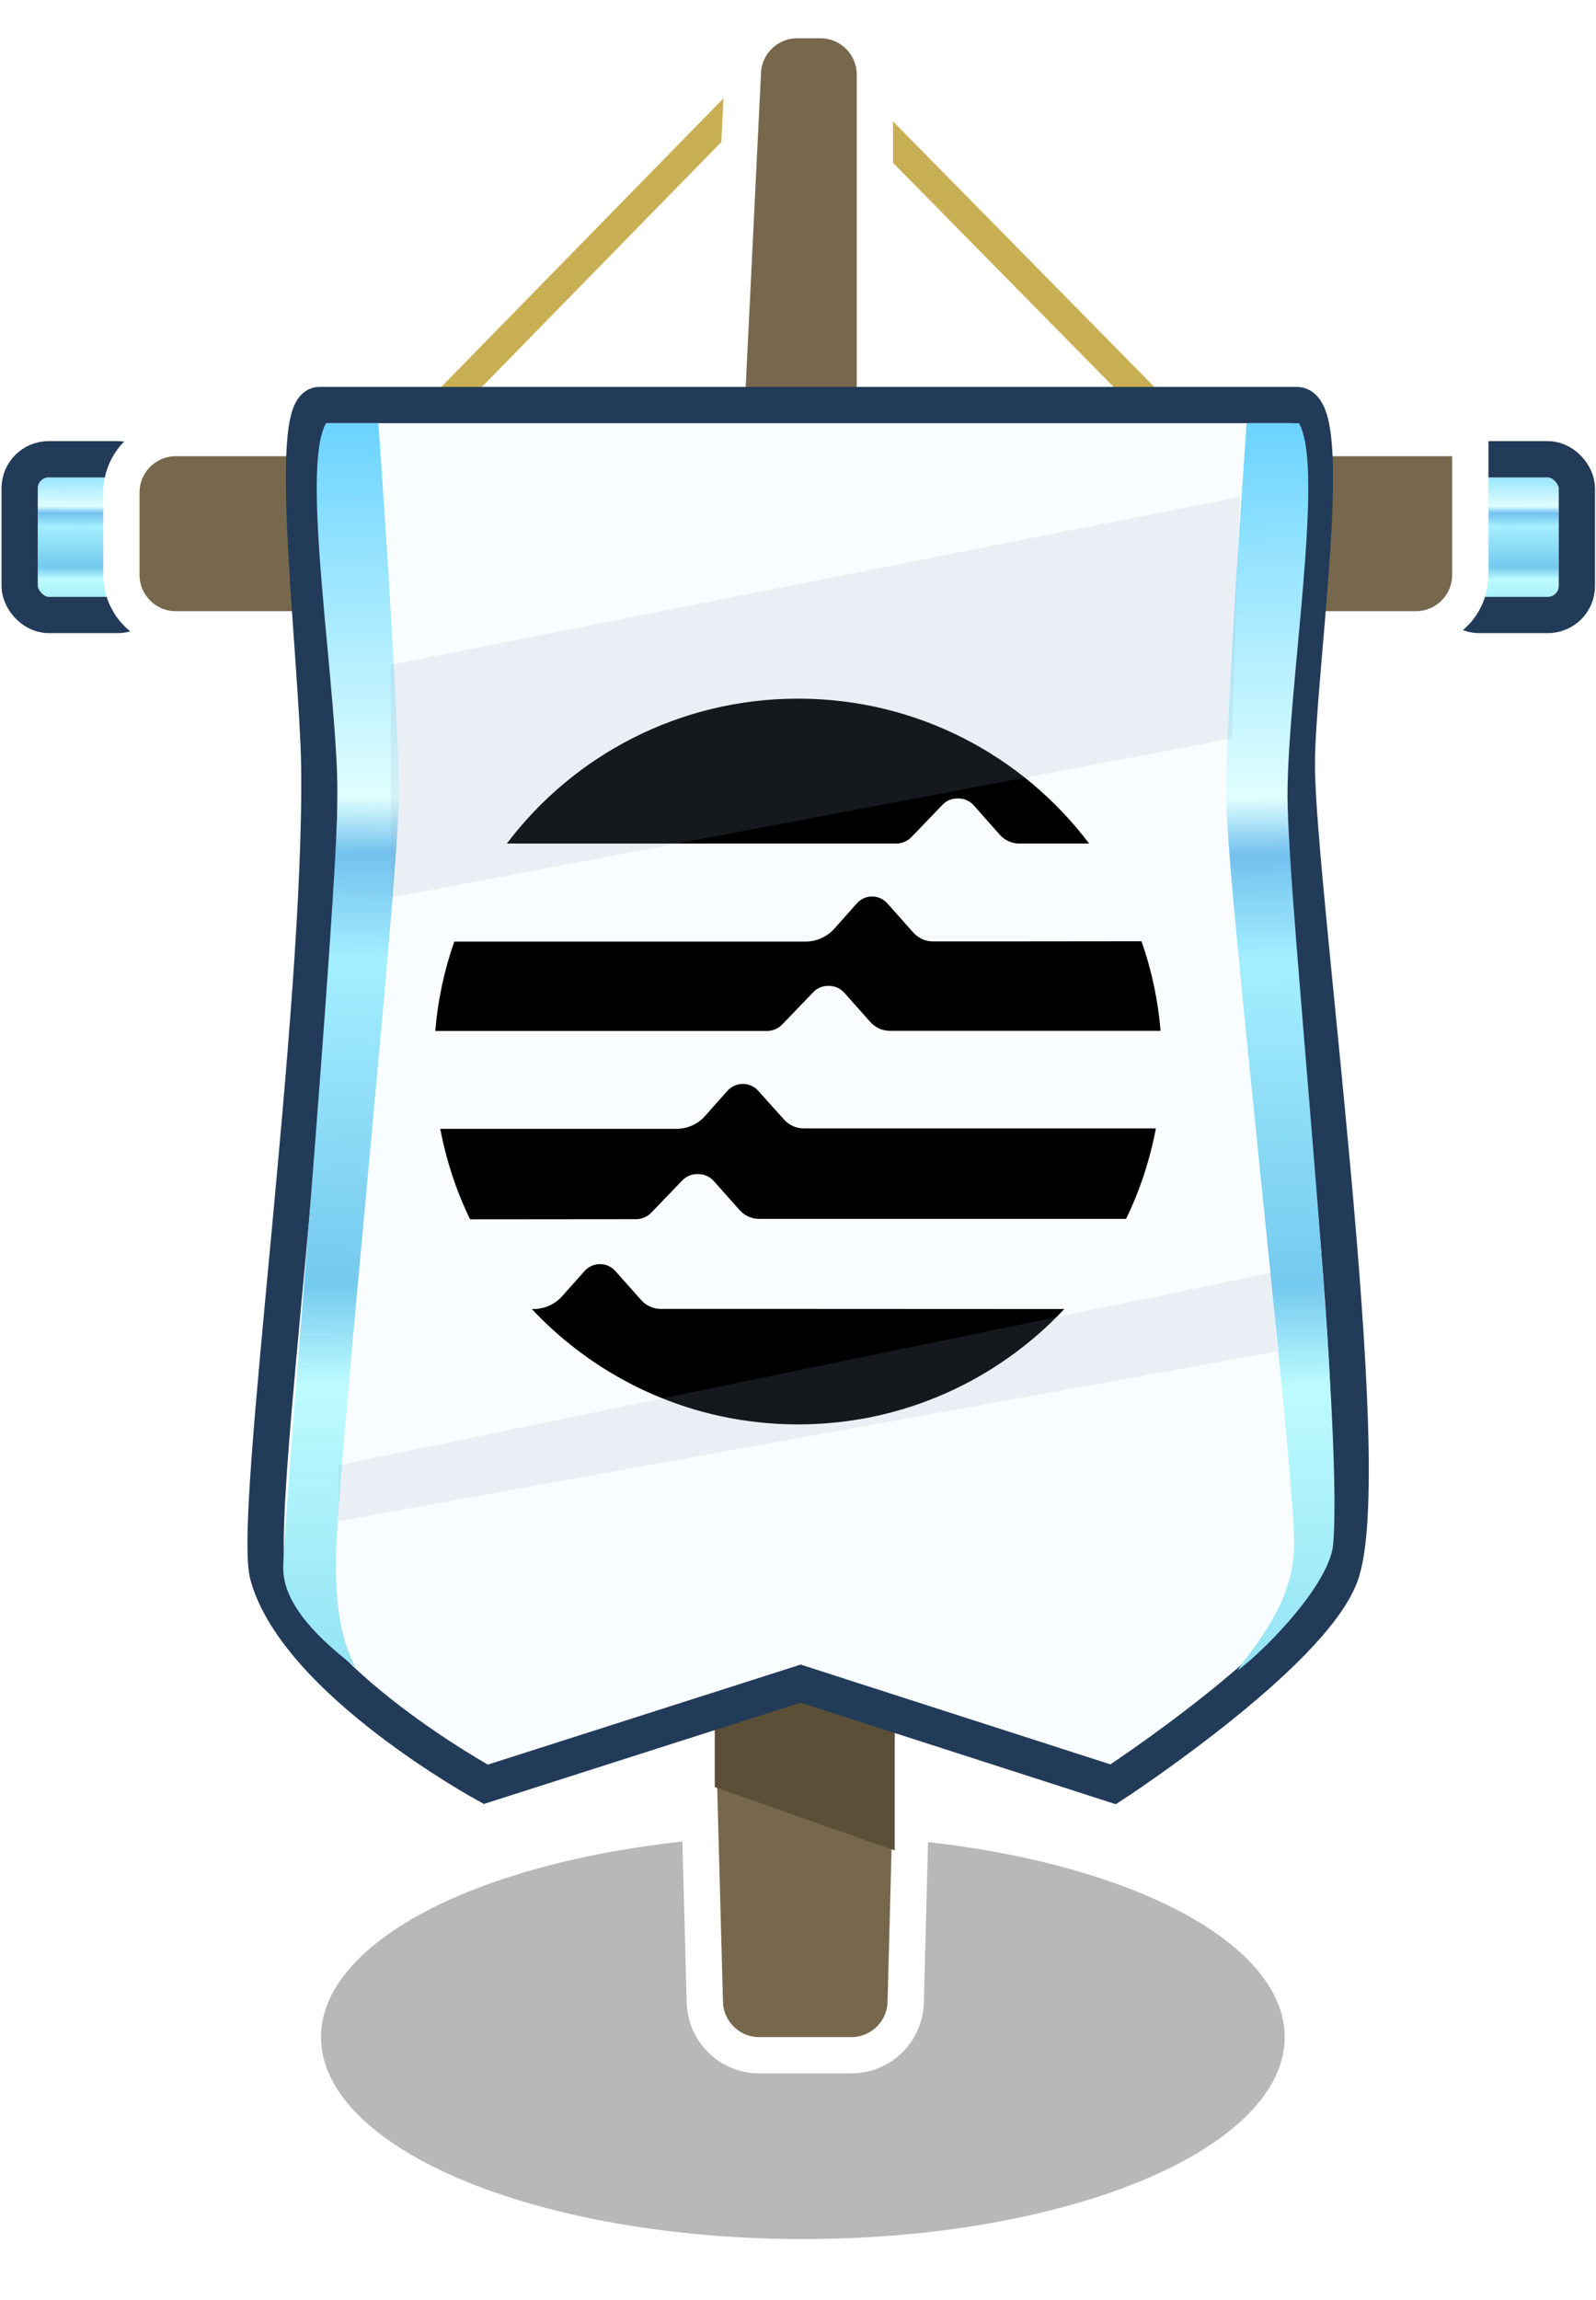 <svg width="220" height="317" viewBox="0 0 220 317" fill="none" xmlns="http://www.w3.org/2000/svg">
<path d="M54.638 62.518L109.818 6.094L165.362 62.518" stroke="#C9AF54" stroke-width="4"/>
<rect x="2.708" y="63.292" width="17.527" height="21.463" rx="4" fill="url(#paint0_linear_1070_7522)"/>
<rect x="2.708" y="63.292" width="17.527" height="21.463" rx="4" stroke="white" stroke-width="5"/>
<rect x="2.708" y="63.292" width="17.527" height="21.463" rx="4" stroke="#223B59" stroke-width="5"/>
<rect x="199.835" y="63.292" width="17.527" height="21.463" rx="4" fill="url(#paint1_linear_1070_7522)"/>
<rect x="199.835" y="63.292" width="17.527" height="21.463" rx="4" stroke="white" stroke-width="5"/>
<rect x="199.835" y="63.292" width="17.527" height="21.463" rx="4" stroke="#223B59" stroke-width="5"/>
<ellipse cx="110.667" cy="280.745" rx="66.421" ry="27.837" fill="#727272" fill-opacity="0.5"/>
<path d="M202.671 62.873V60.373H200.171H182.761H123.098C121.717 60.373 120.598 59.254 120.598 57.873V10.275C120.598 6.133 117.24 2.775 113.097 2.775L109.897 2.775C105.897 2.775 102.602 5.914 102.407 9.91L100.059 57.995C99.994 59.327 98.896 60.373 97.562 60.373H24.236C20.094 60.373 16.736 63.731 16.736 67.873V79.233C16.736 83.375 20.094 86.733 24.236 86.733H89.627C90.982 86.733 92.09 87.811 92.126 89.165L97.159 275.947C97.268 280.009 100.593 283.245 104.656 283.245H117.347C121.412 283.245 124.738 280.006 124.845 275.942L129.76 89.167C129.795 87.812 130.904 86.733 132.259 86.733H195.171C199.313 86.733 202.671 83.375 202.671 79.233V62.873Z" fill="#77684D" stroke="white" stroke-width="5"/>
<path d="M98.525 224.199H123.333V255.015L98.525 246.297V224.199Z" fill="#5C4F37"/>
<g filter="url(#filter0_dd_1070_7522)">
<path d="M36.958 217.174C34.663 209.091 44.519 139.97 44.008 105.409C43.734 90.487 39.414 55.822 44.008 55.822H178.759C184.373 55.822 178.759 92.854 178.759 105.409C178.759 122.201 190.109 203.062 184.737 217.174C180.529 228.226 153.441 245.906 153.441 245.906L110.363 232.03L66.966 245.906C66.966 245.906 41.104 231.778 36.958 217.174Z" fill="#F9FDFF"/>
<path d="M36.958 217.174C34.663 209.091 44.519 139.97 44.008 105.409C43.734 90.487 39.414 55.822 44.008 55.822H178.759C184.373 55.822 178.759 92.854 178.759 105.409C178.759 122.201 190.109 203.062 184.737 217.174C180.529 228.226 153.441 245.906 153.441 245.906L110.363 232.03L66.966 245.906C66.966 245.906 41.104 231.778 36.958 217.174Z" stroke="#223B59" stroke-width="5"/>
</g>
<g clip-path="url(#clip0_1070_7522)">
<path d="M137.446 129.743H128.6C127.578 129.743 126.597 129.307 125.909 128.538L122.32 124.506C121.778 123.904 121.026 123.55 120.213 123.55C119.399 123.55 118.648 123.904 118.106 124.506L115.018 127.977C114.016 129.099 112.556 129.764 111.054 129.764H62.629C61.252 133.65 60.355 137.786 60 142.087H105.712C106.526 142.087 107.277 141.755 107.841 141.173L112.097 136.746C112.618 136.185 113.369 135.874 114.121 135.874H114.288C115.101 135.874 115.852 136.227 116.395 136.83L119.983 140.861C120.672 141.63 121.652 142.067 122.675 142.067H159.979C159.624 137.786 158.727 133.629 157.35 129.722L137.446 129.743Z" fill="black"/>
<path d="M87.665 168.022C88.479 168.022 89.23 167.69 89.793 167.108L94.05 162.681C94.592 162.12 95.322 161.809 96.094 161.809H96.261C97.075 161.809 97.847 162.162 98.368 162.744L101.957 166.775C102.645 167.544 103.626 167.981 104.648 167.981H155.222C157.121 164.074 158.498 159.897 159.332 155.512H110.782C109.76 155.512 108.779 155.075 108.091 154.307L104.502 150.317C103.96 149.714 103.209 149.381 102.395 149.381C101.581 149.381 100.809 149.735 100.288 150.317L97.2 153.787C96.199 154.93 94.738 155.574 93.215 155.574H60.688C61.523 159.959 62.9 164.136 64.799 168.043L87.665 168.022Z" fill="black"/>
<path d="M123.53 116.256C124.344 116.256 125.095 115.924 125.658 115.342L129.914 110.915C130.436 110.354 131.187 110.042 131.959 110.042H132.126C132.94 110.042 133.691 110.396 134.233 110.998L137.822 115.051C138.51 115.82 139.491 116.256 140.513 116.256H150.131C140.972 104.12 126.409 96.285 110.01 96.285C93.612 96.285 79.028 104.12 69.868 116.256H123.53Z" fill="black"/>
<path d="M104.231 180.387H91.087C90.065 180.387 89.084 179.951 88.395 179.182L84.807 175.15C84.264 174.548 83.513 174.215 82.7 174.215C81.886 174.215 81.114 174.569 80.593 175.15L77.505 178.621C76.503 179.764 75.043 180.408 73.52 180.408H73.311C82.47 190.175 95.51 196.306 110.01 196.306C124.511 196.306 137.53 190.175 146.71 180.408L104.231 180.387Z" fill="black"/>
</g>
<path d="M54.982 109.624C54.982 100.063 53.12 71.731 52.154 58.331L44.94 58.332C41.329 64.584 46.525 94.874 46.525 109.624C46.525 124.373 39.04 209.523 39.04 216.127C39.04 221.41 44.592 226.391 48.975 229.733C48.009 227.681 46.29 224.355 46.29 215.374C46.29 204.147 54.982 121.575 54.982 109.624Z" fill="url(#paint2_linear_1070_7522)"/>
<path d="M169.018 109.624C169.018 100.063 170.88 71.731 171.846 58.331L179.061 58.332C182.671 64.584 177.476 94.874 177.476 109.624C177.476 124.373 185.202 195.206 183.776 212.785C183.349 218.051 175.014 226.863 170.632 230.205C171.598 228.153 178.392 221.766 178.392 212.785C178.392 201.558 169.018 121.575 169.018 109.624Z" fill="url(#paint3_linear_1070_7522)"/>
<path d="M53.857 91.613L170.895 68.464L169.806 101.776L53.857 123.725L53.857 91.613Z" fill="#91A6C0" fill-opacity="0.15"/>
<path d="M46.635 201.926L175.254 175.405L176.114 186.244L46.635 209.651L46.635 201.926Z" fill="#91A6C0" fill-opacity="0.15"/>
<defs>
<filter id="filter0_dd_1070_7522" x="34.11" y="50.822" width="154.57" height="200.329" filterUnits="userSpaceOnUse" color-interpolation-filters="sRGB">
<feFlood flood-opacity="0" result="BackgroundImageFix"/>
<feColorMatrix in="SourceAlpha" type="matrix" values="0 0 0 0 0 0 0 0 0 0 0 0 0 0 0 0 0 0 127 0" result="hardAlpha"/>
<feOffset dy="2.5"/>
<feComposite in2="hardAlpha" operator="out"/>
<feColorMatrix type="matrix" values="0 0 0 0 1 0 0 0 0 1 0 0 0 0 1 0 0 0 1 0"/>
<feBlend mode="normal" in2="BackgroundImageFix" result="effect1_dropShadow_1070_7522"/>
<feColorMatrix in="SourceAlpha" type="matrix" values="0 0 0 0 0 0 0 0 0 0 0 0 0 0 0 0 0 0 127 0" result="hardAlpha"/>
<feOffset dy="-2.5"/>
<feComposite in2="hardAlpha" operator="out"/>
<feColorMatrix type="matrix" values="0 0 0 0 1 0 0 0 0 1 0 0 0 0 1 0 0 0 1 0"/>
<feBlend mode="normal" in2="effect1_dropShadow_1070_7522" result="effect2_dropShadow_1070_7522"/>
<feBlend mode="normal" in="SourceGraphic" in2="effect2_dropShadow_1070_7522" result="shape"/>
</filter>
<linearGradient id="paint0_linear_1070_7522" x1="16.897" y1="63.292" x2="16.873" y2="85.136" gradientUnits="userSpaceOnUse">
<stop stop-color="#6BD3FF"/>
<stop offset="0.295" stop-color="#E0FFFF"/>
<stop offset="0.34" stop-color="#72C1EE"/>
<stop offset="0.425" stop-color="#A4EFFF"/>
<stop offset="0.68" stop-color="#74C9EE"/>
<stop offset="0.76" stop-color="#BDFBFF"/>
<stop offset="1" stop-color="#91E1F3"/>
</linearGradient>
<linearGradient id="paint1_linear_1070_7522" x1="214.023" y1="63.292" x2="214" y2="85.136" gradientUnits="userSpaceOnUse">
<stop stop-color="#6BD3FF"/>
<stop offset="0.295" stop-color="#E0FFFF"/>
<stop offset="0.34" stop-color="#72C1EE"/>
<stop offset="0.425" stop-color="#A4EFFF"/>
<stop offset="0.68" stop-color="#74C9EE"/>
<stop offset="0.76" stop-color="#BDFBFF"/>
<stop offset="1" stop-color="#91E1F3"/>
</linearGradient>
<linearGradient id="paint2_linear_1070_7522" x1="51.945" y1="58.331" x2="50.29" y2="232.757" gradientUnits="userSpaceOnUse">
<stop stop-color="#6BD3FF"/>
<stop offset="0.295" stop-color="#E0FFFF"/>
<stop offset="0.34" stop-color="#72C1EE"/>
<stop offset="0.425" stop-color="#A4EFFF"/>
<stop offset="0.68" stop-color="#74C9EE"/>
<stop offset="0.76" stop-color="#BDFBFF"/>
<stop offset="1" stop-color="#91E1F3"/>
</linearGradient>
<linearGradient id="paint3_linear_1070_7522" x1="171.863" y1="58.331" x2="173.639" y2="233.235" gradientUnits="userSpaceOnUse">
<stop stop-color="#6BD3FF"/>
<stop offset="0.295" stop-color="#E0FFFF"/>
<stop offset="0.34" stop-color="#72C1EE"/>
<stop offset="0.425" stop-color="#A4EFFF"/>
<stop offset="0.68" stop-color="#74C9EE"/>
<stop offset="0.76" stop-color="#BDFBFF"/>
<stop offset="1" stop-color="#91E1F3"/>
</linearGradient>
<clipPath id="clip0_1070_7522">
<rect width="100" height="100" fill="white" transform="translate(60 96.285)"/>
</clipPath>
</defs>
</svg>
